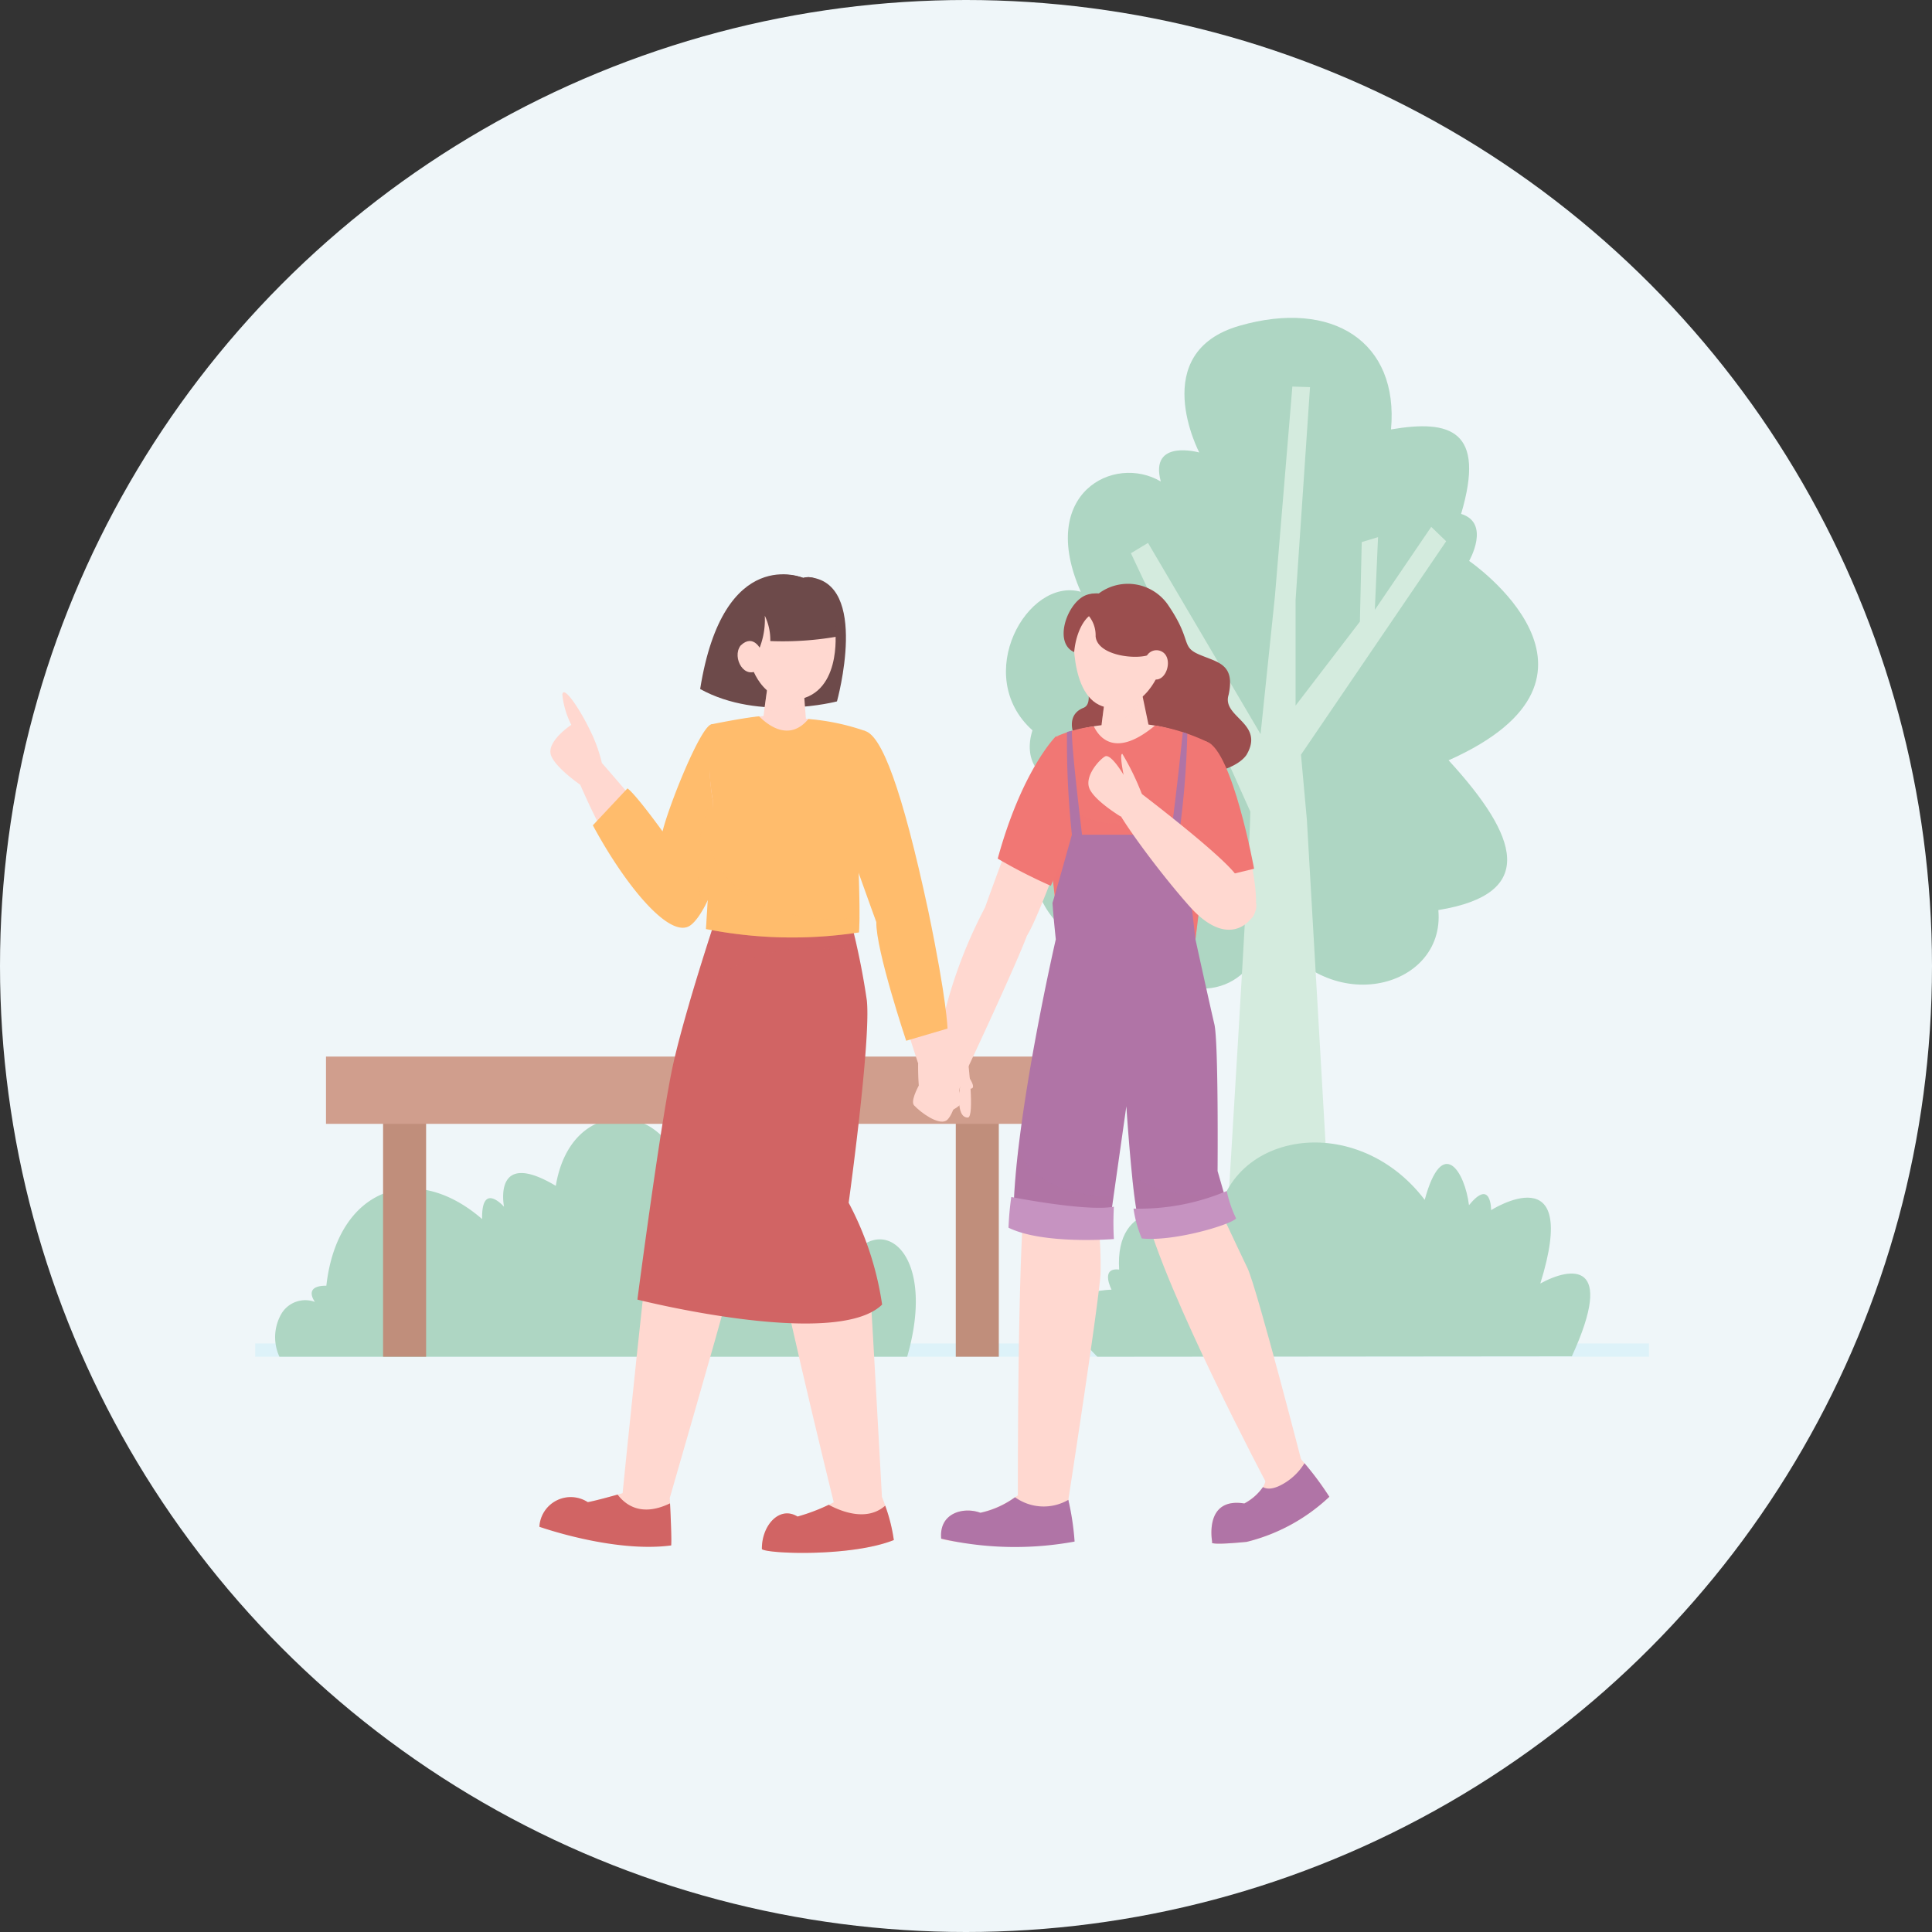 <svg xmlns="http://www.w3.org/2000/svg" viewBox="0 0 160 160"><rect x="0" y="0" width="160" height="160" fill="#333333" stroke="none"/><g style="isolation:isolate"><g id="b601bfb7-041e-4e9c-9587-6a1d6e7ed573" data-name="レイヤー 1"><circle cx="80" cy="80" r="80" style="fill:#eff6f9"/><path d="M59.905,61.298s-.474-1.33-.884-1.149c-.932.544-4.406,7.72-5.024,13.942.685,1.592,2.692,2.583,3.284,2.183.891-1.154,2.505-6.33,2.505-6.33Z" style="fill:#ffd8d0"/><path d="M49.845,63.187s5.555,6.329,6.746,8.277c1.191,2.023,1.628,2.83.69,4.81-2.214,2.078-6.671-5.382-9.227-11.282A19.91,19.91,0,0,1,49.845,63.187Z" style="fill:#ffd8d0"/><path d="M49.996,64.289l-.151-1.102a12.454,12.454,0,0,0-1.036-2.818c-.829-1.711-2.162-3.671-2.237-2.842a7.071,7.071,0,0,0,.742,2.502s-2.123,1.394-1.671,2.55c.452,1.156,2.847,2.715,2.847,2.715Z" style="fill:#ffd8d0"/><path d="M60.321,60.31a4.637,4.637,0,0,0-1.42-.321c-.939.275-3.527,6.779-4.031,8.863-2.451-3.367-2.909-3.559-2.909-3.559L49.098,68.349c2.703,5.016,6.413,9.507,8.085,8.28,1.672-1.249,3.138-6.883,3.138-6.883Z" style="fill:#ffbc6c"/><path d="M61.084,61.883c-2.423,3.987-4.225,8.455-2.838,13.386a28.587,28.587,0,0,0,2.074-5.523Z" style="fill:#ffbc6c;opacity:0.28;mix-blend-mode:multiply"/><rect x="21.135" y="111.26" width="115.428" height="1.099" style="fill:#ddf2f9"/><path d="M105.131,76.681s-1.237,5.998-6.665,5.106c-2.421-.567-1.612-1.222-1.612-1.222s-10.343-1.169-11.167-8.08c-.55-5.331,5.32-6.325,5.32-6.325s-7.062-.671-5.504-5.678c-5.038-4.526-.42-12.715,4.004-11.472-3.615-8.17,2.758-11.427,6.624-9.135-.963-3.569,3.187-2.401,3.187-2.401s-4.355-8.287,3.34-10.499c7.695-2.212,13.201,1.332,12.54,8.588,4.912-.837,7.866.056,5.805,6.996,2.473.756.665,3.894.665,3.894s13.921,9.541-1.701,16.512c5.8,6.321,7.403,11.054-.85,12.403C119.73,81.976,109.689,84.536,105.131,76.681Z" style="fill:#aed6c3"/><path d="M101.566,102.065s1.977-31.968,1.981-34.848c-3.422-7.734-9.89-21.402-9.89-21.402l1.416-.853,9.322,15.835,1.19-11.438L107.028,32.013l1.462.048-1.195,17.624v8.749l5.325-6.952.154-6.588,1.35-.413-.267,6.025,4.672-6.874,1.237,1.193L107.742,62.501l.489,5.403,1.99,34.488Z" style="fill:#d4ebde"/><path d="M75.127,112.359H23.141a3.866,3.866,0,0,1,.176-3.578,2.3,2.3,0,0,1,2.765-.962s-1.033-1.352.945-1.341c.912-8.113,7.332-10.361,12.9-5.519-.06-3.056,1.687-1.165,1.814-1.022-.038-.209-.885-4.815,4.287-1.731.846-5.09,4.639-6.436,7.431-5.095,2.798,1.347,4.447,6.112,4.447,6.112s2.21-4.271,6.195-2.715a5.263,5.263,0,0,1,3.573,5.299s2.963.495,2.99,2.061C73.368,100.58,77.524,104.048,75.127,112.359Z" style="fill:#aed6c3"/><path d="M90.882,112.359s-2.851-2.703-2.432-4.091,3.605-1.464,3.605-1.464-.976-1.858.628-1.663c-.366-5.805,4.973-5.684,8.006-2.767.079-8.557,11.436-10.721,17.3-3.009,1.467-5.411,3.333-2.3,3.666.446,1.855-2.284,1.833.407,1.833.407s7.442-4.737,4.075,6.077c2.55-1.4,6.252-1.916,2.611,6.029Z" style="fill:#aed6c3"/><rect x="31.725" y="91.45" width="3.563" height="20.909" style="fill:#c08e7b"/><rect x="79.154" y="91.45" width="3.563" height="20.909" style="fill:#c08e7b"/><rect x="26.998" y="87.501" width="60.446" height="5.571" style="fill:#d09e8d"/><path d="M60.129,75.923s-.784.511-.637.543c.147.031-1.588,4.824-2.459,7.832a124.202,124.202,0,0,0-2.734,14.754,15.867,15.867,0,0,0,6.52.869l2.675-12.957,1.778-10.498Z" style="fill:#ffd8d0"/><path d="M54.802,98.537s-.262-.407-.501.515c-.499,2.178-2.767,24.873-2.767,24.873l3.834.476s4.285-14.809,4.761-16.726c.485-1.963.885-9.85.885-9.85Z" style="fill:#ffd8d0"/><path d="M69.797,75.444l.568,1.086s1.081,5.421,1.138,7.319c.051,1.945-1.855,16.232-1.855,16.232s-5.477,1.429-5.959,0c-.324-3.943-.643-18.977-.643-18.977V76.385Z" style="fill:#ffd8d0"/><path d="M64.949,98.291s-1.136-.398-1.259,1.791c-.099,2.213,5.404,24.527,5.404,24.527l3.959-.381s-.83-15.133-.979-17.336c-.215-2.466-2.955-8.601-2.955-8.601Z" style="fill:#ffd8d0"/><path d="M72.827,123.563l.283.579a16.803,16.803,0,0,1,.913,3.399c-3.524,1.407-10.464,1.144-10.925.751-.023-1.967,1.452-3.617,2.951-2.697a16.362,16.362,0,0,0,3.515-1.454Z" style="fill:#ffd8d0"/><path d="M74.023,127.54c-3.523,1.407-10.465,1.143-10.927.753-.022-1.968,1.457-3.617,2.952-2.699a15.562,15.562,0,0,0,2.583-.973c1.066.572,3.177,1.402,4.678.071A13.839,13.839,0,0,1,74.023,127.54Z" style="fill:#d16464"/><path d="M55.471,124.116s.159,2.955.103,3.544c-4.771.638-10.903-1.219-10.903-1.219A2.6,2.6,0,0,1,48.679,124.401c.943-.17,3.394-.889,3.394-.889Z" style="fill:#ffd8d0"/><path d="M55.586,127.986c-4.771.638-10.915-1.545-10.915-1.545a2.599,2.599,0,0,1,4.007-2.039c.566-.104,1.671-.401,2.468-.627.698.918,2.034,1.841,4.342.726C55.532,125.32,55.63,127.53,55.586,127.986Z" style="fill:#d16464"/><path d="M59.267,76.09s-2.496,7.489-3.504,11.978-2.977,19.559-2.977,19.559,16.441,4.168,20.267.412a25.918,25.918,0,0,0-2.77-8.428S72.145,86.144,71.787,82.846a59.317,59.317,0,0,0-1.75-8.066Z" style="fill:#d16464"/><path d="M68.955,78.632a4.386,4.386,0,0,0,1.984-.382c-.453-1.932-.902-3.47-.902-3.47L59.267,76.09s-1.146,3.438-2.198,7.051A12.941,12.941,0,0,1,68.955,78.632Z" style="fill:#d16464;opacity:0.22;mix-blend-mode:multiply"/><path d="M66.945,47.797l-.428.063s-6.602-2.875-8.533,9.201c4.9,2.717,11.33,1.026,11.33,1.026S72.077,48.17,66.945,47.797Z" style="fill:#6d4a4a"/><path d="M90.11,49.439s.025-.348.89-.292a4.035,4.035,0,0,1,5.806,1.06c1.94,2.879.956,3.335,2.512,4.001,1.556.666,2.983.776,2.43,3.332-.589,1.876,3.043,2.334,1.477,4.984-1.853,2.623-12.018,2.532-13.783-.664-.917-1.406-.968-2.741.278-3.236s-.669-3.558.736-5.352C91.862,51.477,90.11,49.439,90.11,49.439Z" style="fill:#9b4e4e"/><path d="M91.571,57.346l-.35,2.713a13.221,13.221,0,0,0-3.767,1.02,23.872,23.872,0,0,0-.573,8.555s.654,7.441,1.147,8.818c7.229,1.874,10.616.696,10.616.696l1.102-7.391s.116-9.078.081-10.219a13.887,13.887,0,0,0-4.715-1.532l-.845-4.059Z" style="fill:#ffd8d0"/><path d="M94.614,57.608l-.346-1.662L91.571,57.346l-.319,2.472C92.647,60.185,94.06,59.111,94.614,57.608Z" style="fill:#ffd8d0;opacity:0.27;mix-blend-mode:multiply"/><path d="M99.746,71.756l-.484,3.925-.291,2.369L98.845,79.088s-3.589,1.237-10.817-.638a11.883,11.883,0,0,1-.352-1.709c-.192-1.264-.385-2.946-.533-4.353v-.005c-.154-1.534-.264-2.748-.264-2.748a23.558,23.558,0,0,1,.517-8.602,10.515,10.515,0,0,1,3.193-.874c.418.874,1.759,2.688,5.073-.082a16.273,16.273,0,0,1,4.282,1.347C99.972,62.566,99.746,71.756,99.746,71.756Z" style="fill:#f17774"/><path d="M99.263,75.68l-.291,2.369c-3.49.385-9.069-.341-11.295-1.308-.192-1.264-.385-2.946-.533-4.353v-.005c.627-1.308,1.742-3.831,1.764-5.277A6.106,6.106,0,0,0,92.815,68.205s-2.462-1.786-1.841-3.534c.627-1.742,6.36,2.946,6.36,2.946S98.653,72.608,99.263,75.68Z" style="fill:#f17774;opacity:0.25;mix-blend-mode:multiply"/><path d="M93.224,77.791l-5.452-.198s-2.353,14.933-2.967,21.993a23.161,23.161,0,0,0,6.141,1.032s2.623-13.556,2.571-13.791C93.464,86.592,93.224,77.791,93.224,77.791Z" style="fill:#ffd8d0"/><path d="M86.67,98.734s-1.566-.422-1.866.851c-.562,6.948-.507,24.889-.507,24.889l4.102.224s2.541-16.354,2.742-19.191a32.448,32.448,0,0,0-.582-6.872Z" style="fill:#ffd8d0"/><path d="M98.286,78.15l.575.461s.987,4.012,1.405,6.74c.418,2.799.281,13.801.281,13.801s-3.555,2.094-5.745,1.043c-.939-6.008-1.911-15.292-1.911-15.292l.333-7.112Z" style="fill:#ffd8d0"/><path d="M99.957,98.178l.59.974s1.951,4.19,2.767,5.874c.816,1.754,4.708,16.892,4.708,16.892l-3.028,1.132s-8.508-16.016-10.192-22.854C95.735,98.336,99.957,98.178,99.957,98.178Z" style="fill:#ffd8d0"/><path d="M88.375,123.617s.436,2.502.505,3.842c-5.089,1.007-10.613.207-10.93-.035-.198-2.146,1.875-2.655,3.242-2.141a8.837,8.837,0,0,0,3.391-1.666Z" style="fill:#ffd8d0"/><path d="M88.994,127.666a27.305,27.305,0,0,1-11.047-.241c-.198-2.149,1.874-2.655,3.243-2.144a7.478,7.478,0,0,0,2.869-1.286,4.067,4.067,0,0,0,4.415.217A21.871,21.871,0,0,1,88.994,127.666Z" style="fill:#b074a6"/><path d="M107.511,120.771h.17a27.824,27.824,0,0,1,2.408,3.186,15.308,15.308,0,0,1-6.842,3.734c-3.385.33-2.859.015-2.859.015s-.722-3.734,2.662-3.195c2.009-1.2,1.755-2.142,1.755-2.142Z" style="fill:#ffd8d0"/><path d="M110.091,123.957a15.334,15.334,0,0,1-6.843,3.732c-3.386.33-2.858.016-2.858.016s-.726-3.732,2.66-3.193a4.333,4.333,0,0,0,1.539-1.358c.319.181.824.209,1.605-.225a4.919,4.919,0,0,0,1.836-1.753A25.225,25.225,0,0,1,110.091,123.957Z" style="fill:#b074a6"/><path d="M98.643,62.245a1.106,1.106,0,0,1,1.206-.698s1.157.703,2.196,3.916,2.751,9.734,1.581,10.592c-3.227.91-2.661.423-2.661.423L98.643,68.56Z" style="fill:#ffd8d0"/><path d="M88.591,62.082s-.824-1.305-1.138-1.005c-1.219.963-5.968,14.329-5.968,14.329a27.745,27.745,0,0,0,3.584,2.032c.869-1.286,3.579-8.791,3.579-8.791Z" style="fill:#ffd8d0"/><path d="M82.502,74.78l-.953.424a39.262,39.262,0,0,0-4.09,12.502,3.91,3.91,0,0,0,2.654.811s4.752-10.104,5.196-11.783A3.734,3.734,0,0,0,82.502,74.78Z" style="fill:#ffd8d0"/><path d="M66.549,56.986l.191,2.535a19.962,19.962,0,0,1,4.764,1.132,18.12,18.12,0,0,1-.571,7.403s-.19,7.457-.7,8.541a28.914,28.914,0,0,1-11.069-.068s-.137-8.21-.144-10.301a18.158,18.158,0,0,1,0-6.08,25.645,25.645,0,0,1,4.212-.851c.23-1.838.514-3.648.514-3.648Z" style="fill:#ffd8d0"/><path d="M66.619,57.911l-.07-.925-2.802-1.337s-.217,1.389-.426,2.97A2.568,2.568,0,0,0,66.619,57.911Z" style="fill:#ffd8d0;opacity:0.27;mix-blend-mode:multiply"/><path d="M70.933,68.057s.382,7.232.197,9.162a36.697,36.697,0,0,1-12.665-.282s.562-8.617.557-10.711a20.806,20.806,0,0,1-.122-6.237s2.502-.518,3.964-.667c.808.808,2.534,2.083,4.084.225a18.707,18.707,0,0,1,4.704.991A17.448,17.448,0,0,1,70.933,68.057Z" style="fill:#ffbc6c"/><path d="M58.86,70.326c-.164,3.088-.394,6.611-.394,6.611a36.696,36.696,0,0,0,12.665.282c.029-.304.044-.739.049-1.256C66.128,76.73,60.433,74.852,58.86,70.326Z" style="fill:#ffbc6c;opacity:0.28;mix-blend-mode:multiply"/><path d="M70.544,66.342s.311-5.703,1.019-5.688c.943.133,1.985,2.684,2.922,6.573s2.16,8.266,2.16,8.266-3.192,1.273-3.704,1.136c-.99-2.925-2.906-8.853-2.906-8.853Z" style="fill:#ffd8d0"/><path d="M75.252,75.649s.723-.889,1.394-.157c.672,2.51,1.823,11.895,1.823,11.895l-2.433.68S73.116,79.334,72.942,76.629C73.343,75.493,75.252,75.649,75.252,75.649Z" style="fill:#ffd8d0"/><path d="M77.824,86.634l-.364,1.072s-2.335,3.228-1.754,3.843c.581.616,1.977,1.62,2.634,1.268.657-.352,1.179-2.876,1.179-2.876s-.446,2.611.629,2.611c.602,0,0-4.846,0-4.846Z" style="fill:#ffd8d0"/><path d="M76.036,88.068s-.084,3.819.773,4.045a2.854,2.854,0,0,0,2.643-.564c.475-.617-.656-2.731-.656-2.731s.997,1.582,1.68,1.32c.683-.262-2.166-3.28-2.166-3.28Z" style="fill:#ffd8d0"/><path d="M72.573,76.363s-2.84-7.762-2.886-8.403c-.069-.916.655-7.787,1.965-7.42,1.356.412,3.028,4.663,5.226,14.905,1.558,7.487,1.59,9.738,1.59,9.738l-3.422,1.008S72.527,78.674,72.573,76.363Z" style="fill:#ffbc6c"/><path d="M88.948,68.944s.378-6-.24-7.065-1.314-.847-1.314-.847-2.774,2.794-4.767,10.077a42.635,42.635,0,0,0,4.397,2.249Z" style="fill:#f17774"/><path d="M99.945,72.895s-1.618-4.363-1.652-4.569c-.137-4.706-.481-7.626,1.649-6.905,2.13.744,3.916,10.524,3.916,10.524Z" style="fill:#f17774"/><path d="M88.769,69.127s-1.34,4.814-1.607,5.652c.089,1.305.275,3.011.275,3.011s-3.367,14.6-3.504,22.699a19.519,19.519,0,0,0,7.97.81L93.28,91.618s.547,8.44,1.096,9.682c6.184-.338,7.319-1.338,7.319-1.338l-.861-2.985s.086-10.684-.266-12.161-1.566-7.025-1.566-7.025l-.359-3.144-1.313-5.52Z" style="fill:#b074a6"/><path d="M84.336,95.146c-.225,1.924-.376,3.759-.403,5.344a19.519,19.519,0,0,0,7.97.81l.321-2.258C89.028,99.163,85.342,97.926,84.336,95.146Z" style="fill:#b074a6;opacity:0.15;mix-blend-mode:multiply"/><path d="M93.748,97.303a21.377,21.377,0,0,0,.629,3.997c6.184-.338,7.319-1.338,7.319-1.338l-.4-1.386A8.799,8.799,0,0,1,93.748,97.303Z" style="fill:#b074a6;opacity:0.15;mix-blend-mode:multiply"/><path d="M94.414,66.701l.159-.92a21.392,21.392,0,0,0-1.622-3.344c-.274-.072.103,1.738.103,1.738s-1.056-1.81-1.546-1.527c-.49.283-1.715,1.648-1.282,2.662s2.576,2.306,2.576,2.306Z" style="fill:#ffd8d0"/><path d="M89.063,70.215l-.293-1.088a71.782,71.782,0,0,1-.404-8.503s.14-.046.404-.108c-.044,1.515.935,9.39.935,9.39l-.55.309" style="fill:#b074a6"/><path d="M97.955,60.634s-.61,5.944-1.06,8.951a1.175,1.175,0,0,0,.618.458,74.253,74.253,0,0,0,.815-9.283Z" style="fill:#b074a6"/><path d="M94.326,65.574s6.418,4.868,7.939,6.757,2.12,2.355,1.592,3.369c-.528,1.014-2.464,2.62-5.376-.676-3.129-3.542-6.055-7.825-5.862-7.89A21.689,21.689,0,0,0,94.326,65.574Z" style="fill:#ffd8d0"/><path d="M83.75,99.13s6.252,1.237,8.497.802a24.024,24.024,0,0,0,0,2.68s-5.84.481-8.726-.939A24.095,24.095,0,0,1,83.75,99.13Z" style="fill:#c693c1"/><path d="M93.872,100.091a10.01,10.01,0,0,0,.687,2.473c2.634.275,7.306-1.113,7.81-1.656a9.971,9.971,0,0,1-.775-2.274A18.583,18.583,0,0,1,93.872,100.091Z" style="fill:#c693c1"/><path d="M62.088,51.275s4.457-3.803,7.089.997c0,0,.573,5.45-3.54,5.715-2.927-.081-3.568-3.384-3.568-3.384Z" style="fill:#ffd8d0"/><path d="M66.518,47.86s2.595-.99,2.745,4.871a26.144,26.144,0,0,1-5.469.359,4.65,4.65,0,0,0-.457-2.098,6.432,6.432,0,0,1-.725,3.305s-1.167,1.568-2.317.87C59.145,54.471,61.147,46.038,66.518,47.86Z" style="fill:#6d4a4a"/><path d="M63.052,53.885s-.637-1.478-1.723-.418c-.745.975.331,2.976,1.598,1.907C63.026,54.548,63.052,53.885,63.052,53.885Z" style="fill:#ffd8d0"/><path d="M95.957,51.375s-4.145-4.074-7.036.852c0,0-.414,6.466,3.289,6.397,3.055.005,4.009-3.556,4.009-3.556Z" style="fill:#ffd8d0"/><path d="M89.532,50.445a2.545,2.545,0,0,1,1.202,2.25c.161,1.801,4.184,2.038,4.772,1.324a1.144,1.144,0,0,0,1.452-.665s-.483-5.962-5.614-3.562A6.636,6.636,0,0,1,89.532,50.445Z" style="fill:#9b4e4e"/><path d="M91.898,49.707a1.818,1.818,0,0,0-2.414-.161c-1.305.983-2.104,3.764-.525,4.458.174-1.965,1.16-3.41,2.032-3.245C91.702,50.583,91.898,49.707,91.898,49.707Z" style="fill:#9b4e4e"/><path d="M94.901,54.47a.927.927,0,0,1,1.592-.282c.681.878-.266,2.877-1.467,1.755C94.94,55.223,94.901,54.47,94.901,54.47Z" style="fill:#ffd8d0"/></g></g></svg>